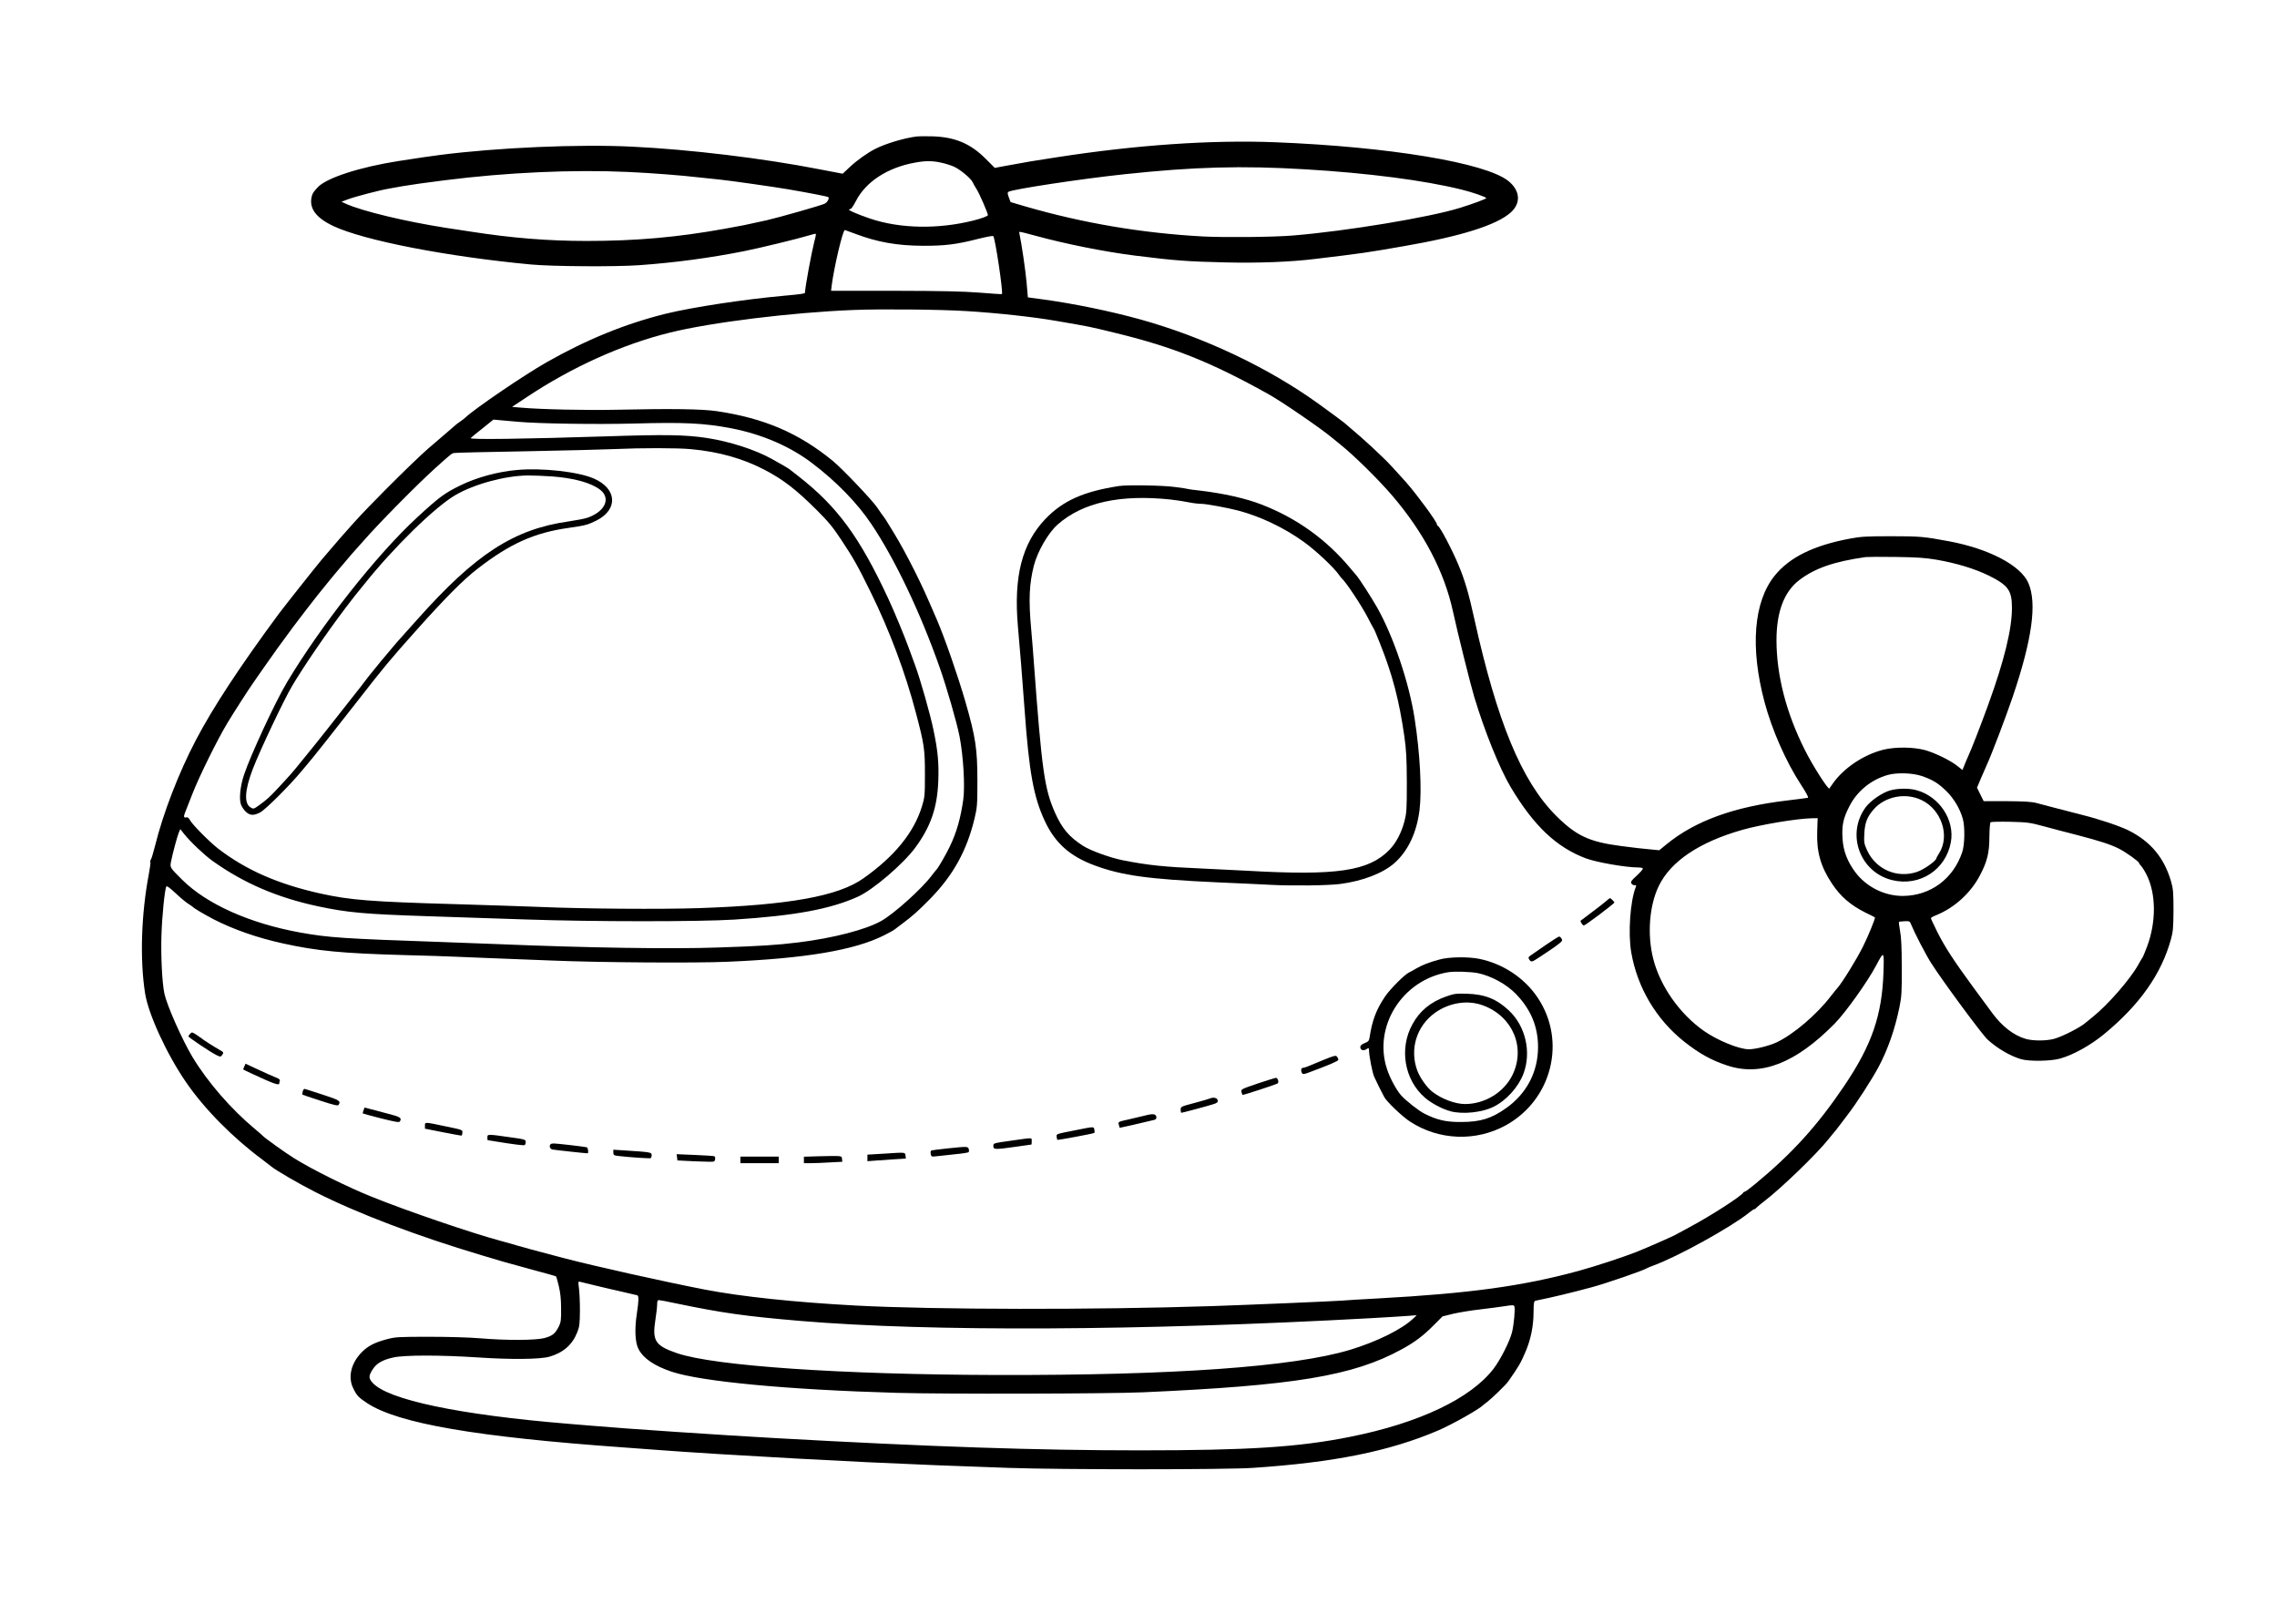 <?xml version="1.0" standalone="no"?>
<!DOCTYPE svg PUBLIC "-//W3C//DTD SVG 20010904//EN"
 "http://www.w3.org/TR/2001/REC-SVG-20010904/DTD/svg10.dtd">
<svg version="1.0" xmlns="http://www.w3.org/2000/svg"
 width="2079pt" height="1483pt" viewBox="0 0 2079 1483"
 preserveAspectRatio="xMidYMid meet">
<g transform="translate(0,1483) scale(0.1,-0.1)"
fill="#000000" stroke="none">
<path d="M8370 13584 c-113 -14 -284 -65 -378 -113 -73 -37 -167 -104 -233
-166 l-65 -61 -215 41 c-512 100 -1184 181 -1709 206 -485 24 -1225 -8 -1755
-76 -97 -13 -176 -24 -375 -55 -358 -56 -662 -155 -740 -241 -43 -47 -47 -55
-55 -88 -23 -105 42 -191 199 -265 280 -132 1038 -279 1806 -351 195 -18 768
-22 990 -6 331 24 640 66 950 127 150 30 499 115 590 143 35 11 66 18 69 16 2
-3 -3 -33 -13 -67 -26 -102 -86 -423 -86 -470 0 -9 -35 -14 -190 -28 -365 -33
-834 -104 -1080 -164 -368 -91 -724 -236 -1090 -444 -209 -119 -660 -426 -744
-507 -6 -6 -27 -22 -46 -35 -19 -13 -37 -27 -40 -30 -3 -3 -52 -45 -110 -95
-58 -49 -121 -103 -140 -120 -68 -59 -227 -212 -390 -376 -237 -239 -324 -334
-583 -639 -47 -55 -345 -432 -392 -495 -354 -479 -602 -856 -757 -1153 -156
-297 -300 -670 -373 -967 -15 -60 -32 -116 -37 -122 -6 -7 -8 -19 -5 -26 2 -7
-4 -55 -14 -107 -69 -363 -83 -775 -35 -1085 29 -192 197 -557 374 -815 169
-246 426 -506 697 -707 38 -29 76 -58 83 -64 39 -33 253 -158 400 -232 381
-194 933 -403 1517 -577 77 -23 169 -50 205 -61 36 -10 157 -44 269 -74 112
-30 206 -56 208 -59 3 -3 14 -42 25 -88 14 -58 21 -120 21 -203 1 -106 -1
-126 -21 -166 -32 -65 -58 -86 -132 -106 -82 -21 -351 -22 -585 -2 -94 8 -287
14 -465 14 -281 0 -311 -2 -386 -22 -113 -30 -171 -60 -227 -115 -101 -100
-133 -230 -82 -333 32 -67 50 -86 132 -139 284 -183 989 -305 2333 -401 118
-8 271 -20 340 -25 69 -6 310 -22 535 -36 1010 -61 1722 -95 2640 -126 489
-17 1985 -17 2235 0 743 50 1243 151 1690 341 128 55 377 195 410 231 3 3 21
17 40 31 41 31 169 155 190 185 96 136 115 169 160 275 47 111 71 231 72 351
1 101 3 109 22 113 153 31 320 71 516 124 119 32 469 152 495 171 6 3 33 15
60 25 215 77 713 352 872 481 23 19 46 34 51 34 5 0 15 7 22 16 8 8 41 36 74
61 148 113 472 425 581 562 28 34 58 72 69 84 10 12 37 47 59 77 23 30 45 60
49 65 76 98 218 317 281 435 84 158 149 344 190 545 20 98 22 138 21 365 0
185 -5 276 -16 333 -8 43 -12 79 -9 81 3 1 27 4 52 5 44 2 47 0 59 -31 30 -74
134 -276 183 -352 106 -166 463 -650 514 -697 89 -82 210 -152 308 -180 74
-21 273 -18 355 6 121 34 277 121 400 222 325 267 525 550 612 868 19 69 22
106 23 265 0 163 -3 194 -22 262 -63 217 -187 365 -388 466 -81 40 -271 104
-425 142 -69 17 -177 45 -240 62 -63 17 -142 38 -175 46 -45 12 -112 16 -272
17 l-211 0 -31 62 -30 61 33 79 c18 43 43 100 55 126 47 102 175 440 237 622
179 528 224 858 144 1042 -70 161 -360 313 -725 381 -230 43 -267 46 -530 46
-223 0 -276 -3 -375 -22 -331 -62 -551 -170 -687 -339 -191 -237 -225 -655
-92 -1153 68 -255 197 -548 335 -758 46 -70 69 -114 61 -116 -6 -2 -93 -13
-192 -25 -482 -57 -836 -185 -1098 -399 l-67 -55 -83 8 c-45 3 -163 17 -262
30 -296 38 -415 94 -603 283 -311 315 -533 853 -742 1797 -49 224 -86 349
-141 481 -58 141 -171 355 -190 362 -5 2 -9 8 -9 14 0 24 -181 270 -280 383
-85 96 -175 193 -209 224 -20 19 -65 62 -101 96 -54 51 -147 133 -255 224 -24
19 -142 107 -240 177 -459 330 -1046 607 -1625 768 -272 75 -609 145 -900 184
l-125 17 -12 139 c-10 108 -43 337 -66 449 -3 15 -7 16 138 -23 289 -79 642
-149 920 -184 358 -45 475 -54 825 -62 300 -7 595 4 820 32 426 51 461 56 800
115 530 91 860 195 986 311 94 86 83 201 -26 287 -209 165 -1086 311 -2125
352 -581 23 -1268 -24 -1996 -137 -218 -33 -263 -41 -470 -79 l-96 -18 -84 84
c-138 138 -280 198 -484 204 -60 2 -126 1 -145 -1z m223 -239 c38 -8 92 -25
120 -38 56 -26 153 -107 168 -141 5 -12 22 -42 38 -67 25 -40 101 -215 101
-233 0 -9 -58 -31 -135 -50 -320 -80 -666 -74 -940 18 -124 42 -218 84 -189
85 15 1 30 20 58 74 90 177 289 307 539 352 96 18 158 18 240 0z m3327 -61
c570 -34 1082 -100 1425 -185 96 -23 225 -68 225 -78 0 -7 -126 -54 -240 -89
-285 -88 -1038 -212 -1522 -252 -174 -15 -628 -19 -823 -9 -556 30 -1100 122
-1629 276 l-129 38 -16 43 c-13 35 -13 45 -3 51 38 23 661 118 1057 160 636
68 1074 80 1655 45z m-6185 -24 c215 -10 479 -30 660 -51 50 -5 131 -14 180
-19 83 -8 504 -68 620 -88 214 -37 361 -66 368 -72 12 -10 -9 -47 -32 -59 -26
-15 -418 -126 -531 -152 -192 -43 -228 -50 -385 -78 -433 -78 -809 -111 -1260
-111 -351 0 -684 27 -1055 85 -52 8 -156 24 -230 35 -371 58 -758 151 -911
219 l-41 19 58 22 c67 25 295 85 382 99 31 6 84 15 117 21 70 12 222 34 385
54 567 72 1168 99 1675 76z m2075 -565 c198 -75 379 -108 615 -109 197 -1 306
12 498 61 79 20 142 32 146 27 18 -19 92 -517 79 -529 -2 -2 -93 4 -203 13
-152 12 -338 16 -778 17 l-579 0 6 50 c22 169 101 505 120 505 2 0 46 -16 96
-35z m1010 -705 c281 -17 613 -53 825 -90 324 -56 289 -49 540 -110 520 -126
869 -265 1390 -555 122 -67 487 -317 590 -404 17 -14 51 -42 75 -61 125 -100
351 -323 476 -470 286 -336 471 -690 550 -1052 41 -189 161 -671 195 -783 96
-317 231 -651 332 -821 211 -354 418 -550 687 -651 96 -36 364 -83 477 -83 26
0 43 -5 43 -11 0 -7 -26 -36 -57 -65 -50 -45 -56 -55 -47 -71 7 -10 20 -17 29
-15 14 3 16 -1 11 -15 -52 -129 -72 -426 -42 -599 56 -322 228 -611 483 -814
139 -110 248 -170 393 -218 309 -103 626 21 982 383 100 102 299 381 378 530
72 136 73 135 67 -60 -13 -394 -106 -666 -359 -1040 -242 -359 -474 -616 -810
-893 -48 -40 -91 -72 -97 -72 -5 0 -11 -3 -13 -7 -13 -31 -303 -217 -493 -318
-60 -32 -114 -61 -120 -65 -16 -12 -272 -124 -370 -163 -127 -49 -367 -128
-520 -170 -513 -140 -997 -206 -1835 -252 -151 -8 -300 -17 -330 -20 -56 -5
-852 -39 -1185 -50 -1069 -35 -2533 -33 -3250 5 -558 30 -1049 82 -1380 146
-376 73 -1021 217 -1290 288 -268 71 -367 97 -430 116 -38 12 -104 30 -145 41
-261 70 -853 272 -1175 402 -227 91 -542 248 -708 351 -82 51 -269 185 -287
205 -3 4 -34 31 -70 61 -221 184 -435 431 -573 660 -95 159 -232 468 -256 578
-21 99 -33 344 -27 531 5 173 30 422 45 448 4 7 34 -15 81 -59 41 -39 92 -82
115 -97 22 -14 42 -28 45 -31 14 -15 106 -69 190 -113 181 -93 398 -169 635
-221 313 -69 539 -90 1105 -106 201 -5 412 -12 470 -15 58 -3 224 -9 370 -15
146 -6 378 -15 515 -20 425 -18 1305 -24 1596 -11 714 30 1162 106 1430 241
44 22 86 45 92 50 7 6 44 34 82 62 91 68 140 112 252 226 207 213 330 436 400
725 25 105 27 126 27 347 0 293 -16 399 -110 725 -69 238 -189 582 -259 745
-105 244 -137 313 -203 445 -64 128 -138 264 -185 340 -7 10 -30 49 -52 85
-21 36 -42 67 -45 70 -3 3 -31 41 -60 85 -48 71 -317 353 -405 426 -311 255
-628 391 -1060 455 -134 20 -418 24 -915 13 -272 -6 -689 3 -870 19 l-85 7
131 87 c414 276 873 483 1309 591 372 93 1115 185 1680 207 246 10 790 5 1025
-10z m-4090 -1011 c184 -17 719 -25 1055 -16 465 13 644 4 895 -44 277 -54
533 -164 733 -316 221 -167 414 -365 543 -558 213 -316 448 -809 624 -1310 65
-185 156 -501 181 -628 35 -181 51 -455 34 -578 -24 -169 -60 -296 -121 -424
-32 -69 -111 -205 -124 -215 -3 -3 -23 -27 -44 -55 -89 -119 -341 -346 -459
-413 -141 -80 -443 -158 -762 -197 -199 -24 -338 -33 -732 -46 -423 -15 -1188
-3 -2008 31 -126 5 -367 14 -535 20 -867 30 -1011 39 -1270 86 -458 83 -851
258 -1075 480 -113 112 -114 113 -104 165 14 73 57 232 71 266 l14 33 34 -43
c60 -75 185 -193 260 -247 285 -203 588 -334 960 -414 271 -58 427 -72 1000
-91 250 -8 658 -22 905 -30 607 -21 1582 -21 1900 -1 556 36 878 96 1130 210
139 64 412 298 522 447 141 192 201 365 210 611 6 162 -4 274 -44 463 -29 143
-120 461 -167 589 -19 50 -45 123 -59 161 -34 95 -135 340 -187 450 -261 562
-466 841 -820 1117 -41 32 -80 62 -86 67 -10 8 -71 43 -159 92 -152 84 -382
158 -590 190 -197 30 -383 33 -920 15 -754 -24 -1252 -31 -1238 -16 6 7 55 47
110 90 l98 79 55 -5 c30 -2 107 -9 170 -15z m1580 -250 c252 -23 473 -85 670
-188 169 -88 291 -182 475 -366 107 -106 149 -157 227 -275 113 -171 149 -235
267 -475 172 -349 318 -738 414 -1105 76 -288 82 -329 82 -560 0 -194 -2 -210
-27 -292 -73 -239 -251 -458 -537 -659 -228 -161 -677 -242 -1491 -270 -347
-12 -1062 -7 -1475 11 -121 5 -463 16 -760 25 -768 22 -957 37 -1225 96 -389
86 -681 214 -937 410 -81 63 -238 221 -259 262 -11 21 -21 28 -35 24 -21 -6
-24 9 -9 45 5 13 35 88 66 168 63 162 231 502 324 655 61 101 191 302 222 346
10 13 53 75 95 137 79 114 194 274 281 390 50 67 204 267 225 292 7 8 41 51
77 95 35 44 89 109 120 145 30 35 66 78 80 94 14 17 43 51 66 76 22 25 56 63
75 84 132 152 491 516 649 658 144 130 154 138 175 142 11 3 313 10 670 16
358 7 718 16 800 20 239 11 570 11 695 -1z m11370 -1009 c185 -32 350 -83 476
-144 180 -89 214 -136 214 -297 0 -193 -71 -483 -217 -884 -66 -182 -148 -394
-184 -473 -11 -24 -27 -61 -35 -83 l-16 -39 -43 34 c-62 51 -203 120 -297 147
-107 29 -268 31 -378 5 -184 -45 -370 -170 -470 -316 -13 -19 -25 -37 -27 -39
-10 -14 -156 214 -225 354 -170 338 -257 679 -258 998 0 260 69 443 206 549
143 110 319 171 609 212 17 2 140 3 275 1 196 -3 270 -8 370 -25z m-137 -1974
c101 -34 154 -66 228 -139 68 -66 124 -160 150 -252 21 -73 18 -237 -5 -305
-82 -245 -291 -399 -543 -400 -167 0 -330 81 -432 215 -74 99 -112 197 -118
312 -7 116 6 181 61 288 70 141 202 248 354 290 82 23 223 18 305 -9z m-951
-505 c-7 -188 31 -322 133 -476 79 -120 171 -199 307 -267 45 -22 85 -42 87
-44 6 -5 -63 -175 -108 -264 -56 -114 -193 -336 -238 -385 -10 -11 -35 -42
-55 -68 -130 -170 -343 -352 -499 -425 -67 -31 -192 -62 -251 -62 -90 0 -285
80 -410 167 -221 155 -400 409 -463 658 -57 223 -36 491 52 669 110 224 371
398 760 509 169 48 497 103 634 106 l55 1 -4 -119z m2068 45 c74 -20 213 -57
309 -81 206 -54 302 -85 379 -124 60 -30 182 -117 182 -130 0 -4 9 -17 21 -29
11 -13 34 -49 50 -82 85 -172 87 -426 4 -649 -19 -52 -39 -99 -44 -105 -4 -6
-21 -33 -36 -61 -72 -132 -279 -370 -419 -481 -27 -21 -54 -44 -60 -49 -47
-43 -207 -125 -288 -149 -71 -20 -194 -21 -263 -1 -110 32 -218 116 -308 240
-28 38 -106 144 -173 235 -171 233 -257 364 -325 500 -32 65 -59 122 -59 127
0 4 21 17 48 27 169 69 316 203 401 366 65 124 85 205 85 350 1 71 5 128 11
133 6 4 87 6 180 4 157 -4 180 -7 305 -41z m-13220 -4194 c69 -17 179 -42 245
-57 66 -15 126 -29 133 -31 16 -5 15 -45 -4 -173 -21 -138 -15 -260 16 -318
44 -86 145 -154 303 -207 270 -90 1064 -165 2057 -193 419 -12 1930 -9 2245 5
1382 61 1920 150 2360 391 119 64 200 125 293 219 l83 83 97 24 c53 12 165 31
247 40 83 10 185 23 228 30 68 11 79 10 84 -2 9 -23 -5 -172 -22 -238 -21 -83
-104 -246 -166 -329 -208 -274 -681 -499 -1314 -625 -471 -94 -923 -123 -1920
-123 -938 0 -1895 32 -3330 112 -452 25 -1397 88 -1650 111 -66 5 -169 14
-230 19 -1001 82 -1657 220 -1794 376 -38 42 -36 65 7 129 35 50 88 80 183
101 101 23 431 23 779 0 297 -20 561 -17 646 7 126 36 210 109 255 224 20 51
23 76 24 198 0 77 -4 169 -9 204 -8 59 -7 63 10 58 11 -3 75 -19 144 -35z
m732 -162 c425 -88 629 -117 1133 -160 1182 -100 3113 -91 5215 25 146 8 299
18 340 21 l75 6 -30 -29 c-103 -99 -331 -212 -578 -287 -517 -156 -1610 -234
-3232 -230 -1424 4 -2572 83 -2913 199 -200 69 -228 112 -198 305 9 55 16 119
16 140 0 29 4 40 15 40 8 0 79 -13 157 -30z"/>
<path d="M10220 10393 c-327 -50 -514 -134 -674 -300 -215 -225 -292 -527
-252 -983 19 -210 38 -448 61 -760 41 -570 82 -797 185 -1017 94 -201 230
-322 456 -405 249 -92 490 -125 1119 -154 193 -8 415 -19 495 -23 194 -10 514
-6 625 8 207 27 393 98 499 193 122 109 201 276 227 482 22 183 5 516 -45 836
-50 326 -193 749 -342 1013 -52 92 -164 265 -189 293 -5 6 -30 36 -55 65 -219
263 -488 457 -810 582 -145 57 -353 103 -565 128 -55 6 -103 12 -106 14 -3 2
-59 11 -124 19 -108 15 -434 20 -505 9z m470 -124 c52 -6 126 -17 163 -25 38
-8 89 -14 115 -14 44 0 240 -36 335 -61 203 -53 422 -157 602 -287 110 -79
277 -236 323 -304 9 -13 19 -25 22 -28 37 -30 185 -254 239 -360 24 -47 47
-89 51 -95 5 -5 32 -68 60 -140 114 -285 174 -515 222 -845 18 -129 22 -200
23 -425 0 -252 -2 -276 -23 -358 -27 -102 -76 -194 -135 -255 -190 -196 -481
-239 -1302 -192 -93 5 -276 14 -405 20 -352 15 -497 30 -730 76 -115 23 -297
89 -364 133 -125 81 -188 156 -252 298 -98 221 -121 383 -195 1383 -5 74 -16
208 -24 298 -24 268 -18 408 25 579 34 130 131 298 217 374 229 202 570 277
1033 228z"/>
<path d="M14660 6599 c-19 -17 -78 -62 -130 -101 -52 -39 -96 -72 -98 -74 -7
-5 19 -44 29 -44 13 0 279 200 279 210 0 7 -34 40 -41 40 -2 -1 -20 -14 -39
-31z"/>
<path d="M14110 6200 c-63 -44 -125 -86 -137 -95 -19 -13 -21 -19 -10 -35 16
-27 23 -26 92 20 33 22 78 52 100 67 22 14 57 39 77 55 33 26 36 32 25 49 -6
10 -16 19 -22 18 -5 0 -62 -36 -125 -79z"/>
<path d="M13145 6070 c-94 -25 -161 -51 -215 -83 -25 -15 -54 -31 -65 -36 -39
-17 -172 -151 -218 -218 -81 -120 -119 -220 -142 -375 -5 -31 -11 -38 -45 -52
-28 -11 -40 -22 -40 -36 0 -26 27 -37 51 -22 26 17 29 15 29 -12 0 -43 30
-199 46 -235 15 -35 66 -138 92 -186 23 -44 167 -181 237 -226 263 -171 600
-184 874 -33 422 233 556 771 290 1166 -119 178 -314 308 -530 353 -103 21
-275 19 -364 -5z m350 -125 c124 -27 260 -101 347 -191 136 -141 201 -298 201
-484 0 -225 -103 -423 -288 -555 -137 -98 -238 -129 -415 -129 -138 -1 -218
18 -332 75 -56 28 -168 116 -216 169 -41 46 -101 156 -127 236 -131 389 137
817 555 887 59 10 210 5 275 -8z"/>
<path d="M13204 5732 c-142 -50 -242 -132 -308 -254 -122 -221 -74 -506 113
-669 58 -51 160 -105 234 -125 113 -30 292 -11 396 42 116 58 226 181 271 301
74 198 19 434 -133 577 -112 105 -219 148 -382 153 -101 3 -117 1 -191 -25z
m338 -82 c271 -101 390 -385 267 -636 -78 -158 -252 -264 -433 -264 -88 0
-210 45 -294 109 -51 37 -116 129 -141 195 -73 196 -7 410 164 531 131 92 298
117 437 65z"/>
<path d="M1736 5391 c-9 -10 -16 -20 -16 -23 0 -9 199 -142 250 -168 42 -21
44 -21 57 -4 18 25 18 26 -30 53 -46 26 -149 92 -157 101 -3 3 -24 17 -46 32
-40 26 -43 26 -58 9z"/>
<path d="M12085 5153 c-60 -24 -125 -51 -143 -59 -18 -8 -39 -14 -47 -14 -16
0 -20 -27 -6 -49 7 -11 19 -9 67 9 183 68 264 103 264 114 0 7 -6 19 -12 28
-12 14 -25 11 -123 -29z"/>
<path d="M2231 5094 c-6 -14 -11 -26 -11 -27 0 -2 35 -19 78 -39 200 -93 252
-112 252 -89 0 5 2 16 5 24 4 10 -9 19 -42 32 -26 10 -98 42 -159 71 l-112 52
-11 -24z"/>
<path d="M11482 4937 c-149 -51 -153 -53 -147 -77 4 -14 8 -26 9 -27 4 -4 302
94 320 104 17 10 3 54 -16 52 -7 -1 -82 -24 -166 -52z"/>
<path d="M2764 4865 c-3 -14 -5 -27 -3 -29 2 -2 76 -27 163 -55 125 -41 161
-49 167 -39 23 35 10 44 -143 93 -84 28 -158 51 -165 53 -7 2 -15 -8 -19 -23z"/>
<path d="M11045 4800 c-11 -5 -75 -23 -142 -41 -121 -32 -123 -33 -123 -61 0
-15 2 -28 6 -28 9 0 238 61 287 77 40 12 48 19 45 36 -3 24 -39 32 -73 17z"/>
<path d="M3319 4693 c-5 -14 -8 -27 -6 -29 2 -2 77 -22 166 -45 133 -33 165
-39 172 -28 20 31 3 43 -106 70 -60 16 -134 35 -163 43 l-53 14 -10 -25z"/>
<path d="M10455 4645 c-27 -7 -94 -23 -148 -35 -98 -22 -99 -22 -92 -48 4 -15
7 -28 8 -29 2 -1 231 51 315 72 17 4 22 12 20 28 -4 27 -33 31 -103 12z"/>
<path d="M3880 4553 l0 -28 166 -33 c91 -18 168 -32 170 -30 2 3 5 15 6 28 3
24 -2 25 -152 56 -195 41 -190 41 -190 7z"/>
<path d="M9835 4514 c-199 -39 -190 -36 -187 -64 1 -13 4 -25 6 -27 3 -4 327
56 337 63 3 2 4 15 1 29 -5 30 -2 30 -157 -1z"/>
<path d="M4450 4445 c0 -14 1 -25 3 -25 1 0 29 -5 62 -10 164 -27 266 -40 275
-35 6 3 10 16 10 29 0 22 -7 24 -152 44 -197 28 -198 28 -198 -3z"/>
<path d="M9250 4418 c-190 -27 -180 -25 -180 -53 0 -31 15 -32 205 -5 77 11
141 20 142 20 2 0 3 14 3 30 0 35 14 34 -170 8z"/>
<path d="M5027 4383 c-15 -15 -6 -43 16 -48 18 -4 302 -35 322 -35 11 0 4 51
-7 55 -16 5 -271 35 -302 35 -13 0 -26 -3 -29 -7z"/>
<path d="M8645 4344 c-71 -7 -135 -16 -141 -18 -7 -3 -9 -16 -6 -31 5 -26 7
-27 51 -22 25 3 100 11 166 18 66 6 124 15 128 19 5 5 6 17 2 29 -7 24 -10 25
-200 5z"/>
<path d="M5600 4307 c0 -23 5 -26 43 -31 101 -12 291 -25 299 -20 4 3 8 16 8
28 0 26 -11 27 -242 42 l-108 7 0 -26z"/>
<path d="M8073 4297 l-153 -9 0 -30 0 -30 78 6 c42 3 121 8 175 12 l98 6 -3
26 c-4 33 2 32 -195 19z"/>
<path d="M6182 4263 l3 -28 160 -8 c88 -4 166 -5 172 -2 14 5 18 41 6 48 -5 3
-84 8 -176 12 l-169 7 4 -29z"/>
<path d="M7473 4273 l-133 -4 0 -29 0 -30 63 0 c34 0 113 3 175 7 l113 6 -3
26 c-3 30 3 29 -215 24z"/>
<path d="M6760 4240 l0 -30 175 0 175 0 0 30 0 30 -175 0 -175 0 0 -30z"/>
<path d="M4720 10539 c-173 -15 -368 -68 -515 -140 -148 -73 -191 -104 -394
-291 -369 -339 -879 -986 -1191 -1508 -106 -177 -331 -662 -392 -844 -34 -102
-46 -215 -29 -268 6 -19 25 -49 42 -66 38 -38 72 -41 132 -11 49 25 266 241
381 379 43 52 88 106 100 120 29 34 163 204 391 495 267 343 314 399 556 670
270 302 426 459 564 566 293 226 514 325 825 369 159 23 176 28 257 68 199
101 187 291 -25 383 -142 62 -472 99 -702 78z m322 -59 c200 -15 356 -58 438
-122 99 -77 46 -197 -113 -254 -23 -9 -103 -24 -177 -35 -499 -71 -849 -298
-1380 -895 -25 -28 -80 -89 -122 -136 -43 -47 -99 -112 -125 -144 -27 -33 -54
-65 -61 -73 -8 -8 -39 -46 -70 -85 -31 -39 -59 -73 -62 -76 -3 -3 -25 -32 -50
-65 -25 -33 -52 -69 -62 -80 -9 -11 -67 -85 -130 -165 -63 -80 -121 -154 -130
-165 -9 -11 -54 -67 -99 -125 -46 -58 -86 -107 -89 -110 -3 -3 -32 -39 -65
-80 -65 -82 -106 -128 -205 -234 -76 -82 -105 -108 -174 -158 -49 -35 -52 -36
-78 -20 -61 36 -54 158 21 353 66 171 281 625 357 754 101 172 322 495 493
720 42 55 78 102 81 105 3 3 41 50 85 105 265 333 643 703 830 813 173 102
457 179 665 181 52 0 152 -4 222 -9z"/>
<path d="M17260 7614 c-72 -19 -181 -94 -226 -155 -180 -246 -52 -594 244
-665 250 -60 487 94 534 345 38 204 -105 421 -316 477 -65 18 -166 17 -236 -2z
m287 -90 c181 -88 259 -328 157 -486 -13 -21 -24 -40 -24 -43 0 -24 -115 -105
-178 -126 -181 -60 -372 22 -453 194 -29 64 -31 74 -27 155 5 101 26 154 86
223 105 119 293 155 439 83z"/>
</g>
</svg>
